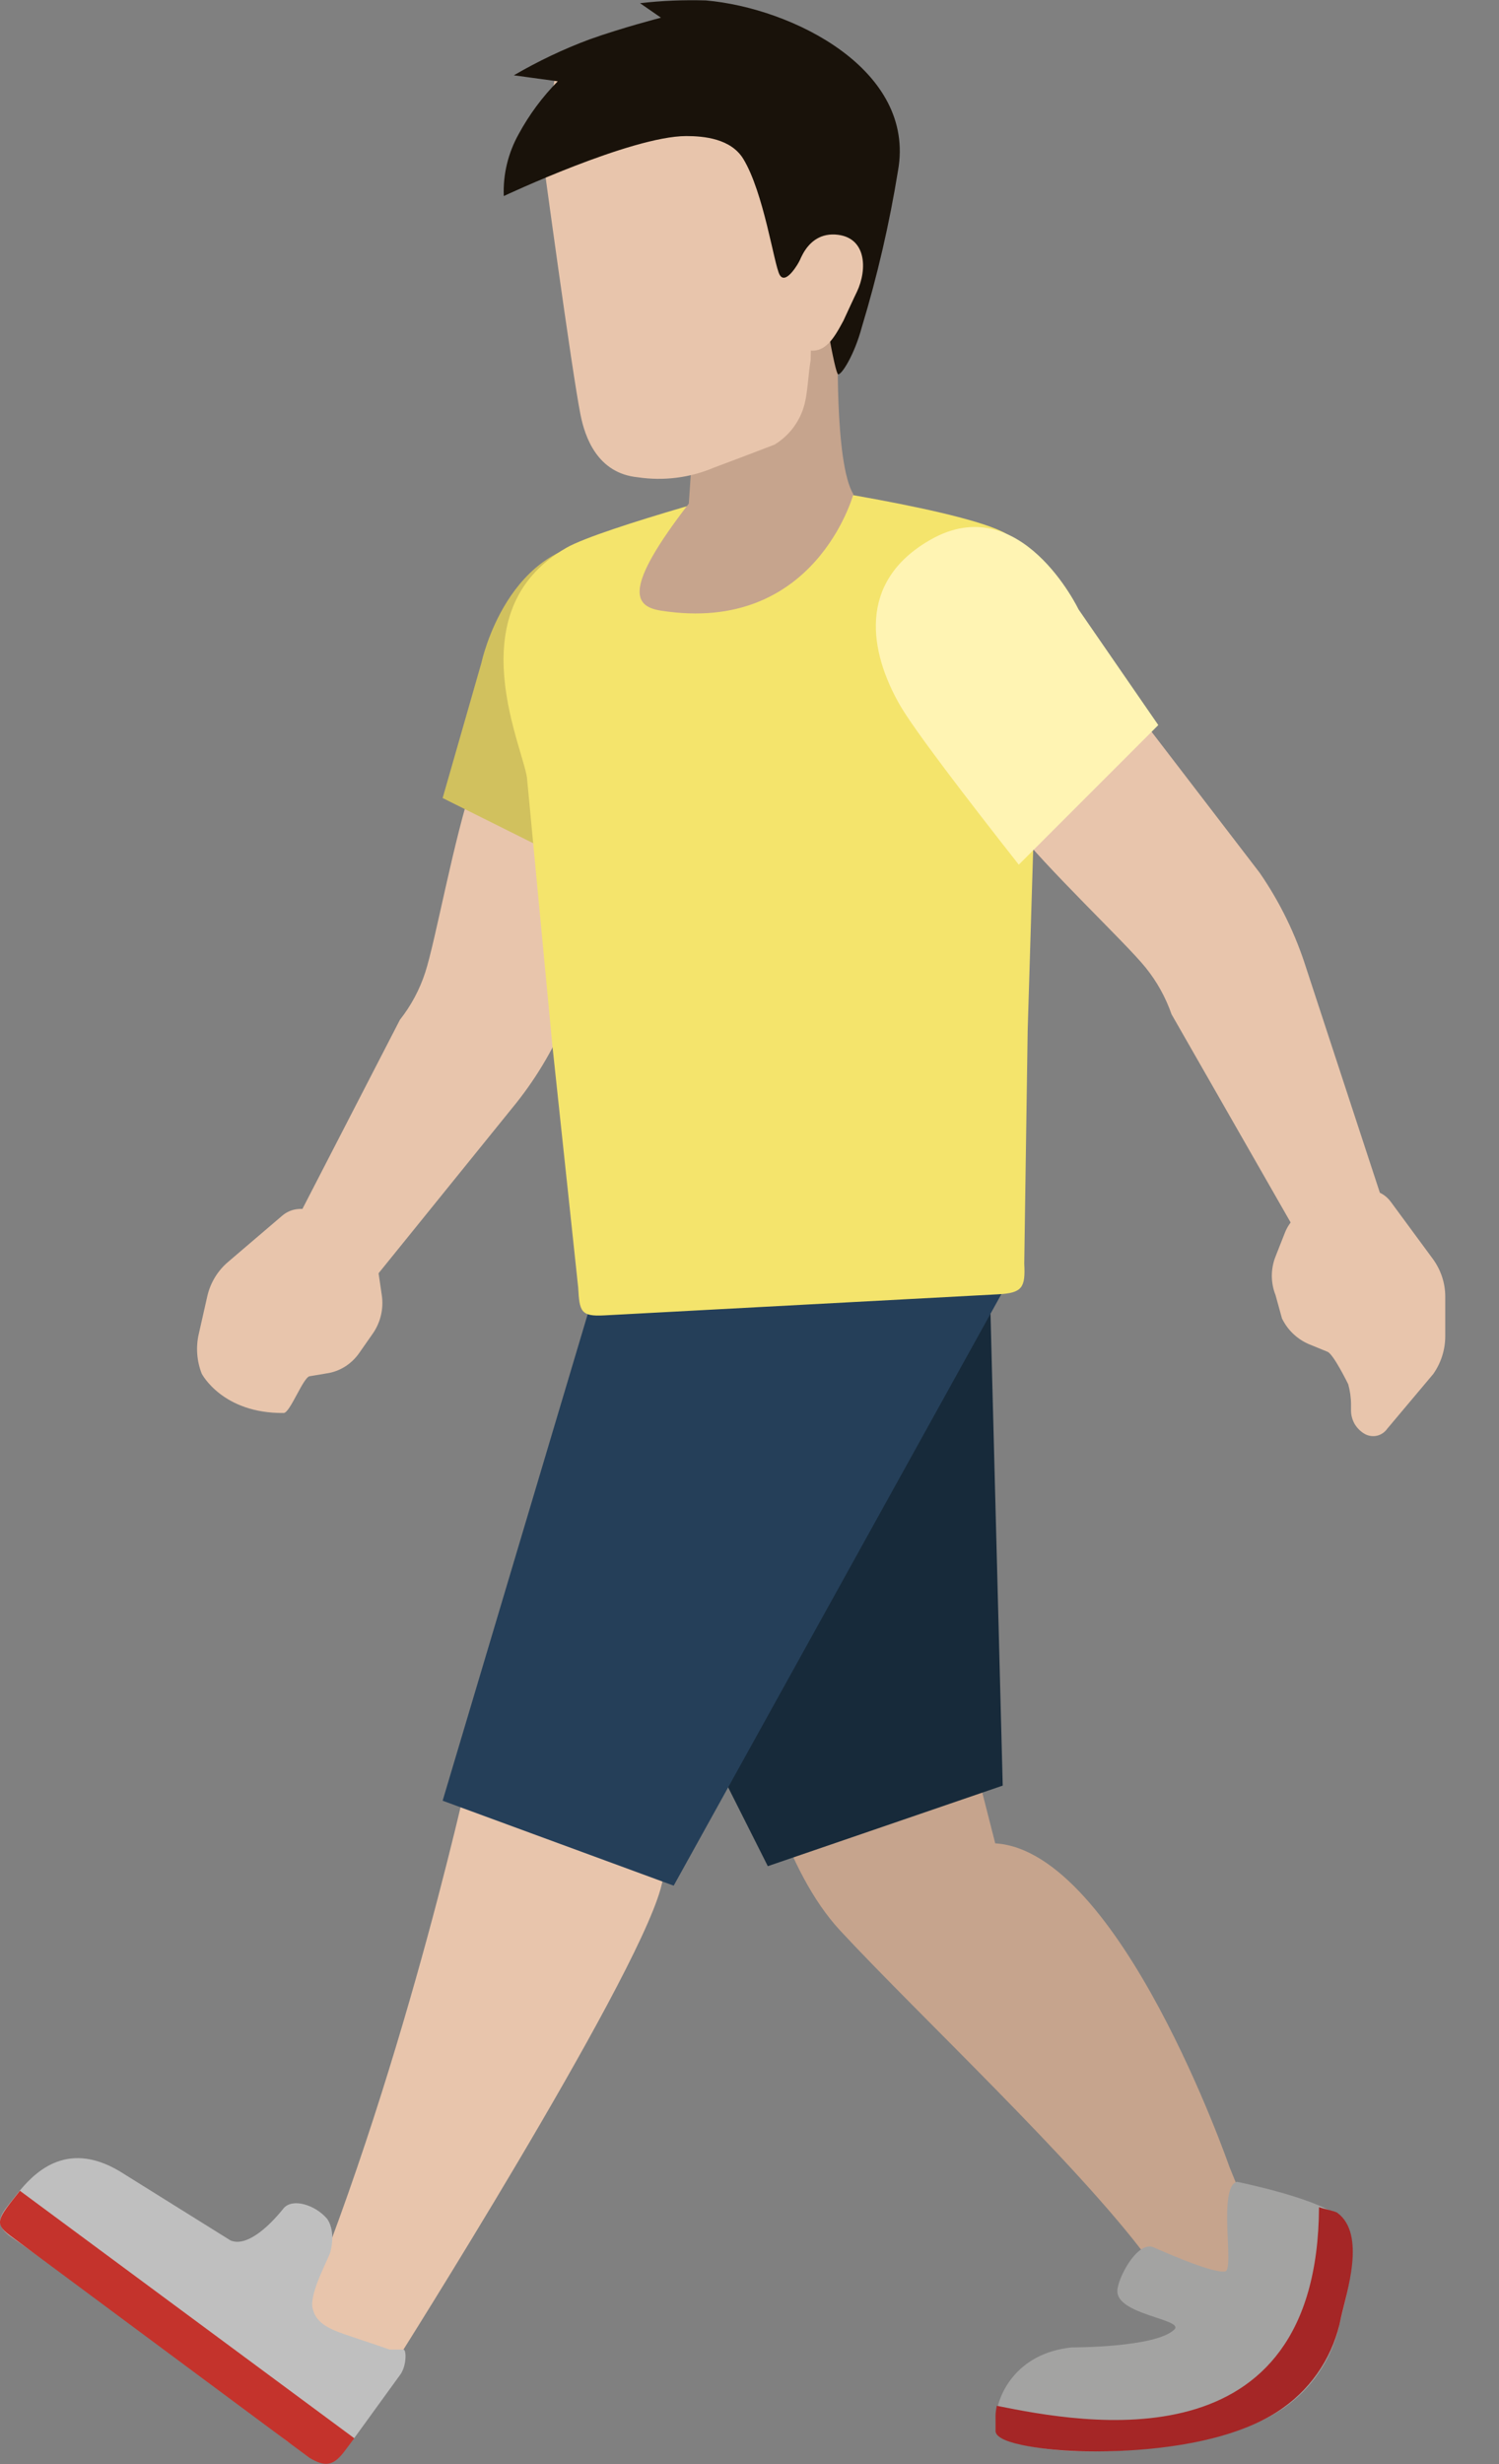 <svg width="14" height="23" viewBox="0 0 14 23" fill="none" xmlns="http://www.w3.org/2000/svg">
<rect x="0" y="0" width="14" height="23" fill="#808080" stroke="none"/>
<g clip-path="url(#clip0_1232_3053)">
<path d="M4.78 10.347C4.992 10.091 5.164 9.805 5.292 9.499L5.909 7.774L4.421 7.29C4.241 7.812 4.066 8.791 3.971 9.078C3.919 9.238 3.839 9.387 3.735 9.519L2.706 11.514C2.652 11.594 3.389 12.066 3.389 12.066L4.78 10.347Z" fill="#E8C5AC"/>
<path d="M3.339 11.565C3.391 11.596 3.435 11.639 3.468 11.69C3.502 11.741 3.523 11.799 3.532 11.859L3.566 12.091C3.584 12.214 3.555 12.34 3.485 12.443L3.355 12.629C3.32 12.679 3.276 12.722 3.224 12.755C3.172 12.788 3.114 12.81 3.053 12.819L2.892 12.846C2.832 12.855 2.709 13.188 2.65 13.189C2.076 13.195 1.884 12.822 1.884 12.822C1.838 12.705 1.828 12.576 1.856 12.453L1.937 12.095C1.966 11.972 2.033 11.862 2.129 11.78L2.635 11.348C2.678 11.311 2.731 11.289 2.788 11.285C2.844 11.28 2.9 11.294 2.948 11.323L3.339 11.565Z" fill="#E8C5AC"/>
<path d="M6.695 13.924C6.695 13.924 6.836 16.928 7.844 18.017C8.558 18.788 10.062 20.194 10.72 21.081C10.72 21.081 12.625 22.985 11.482 20.225C11.482 20.225 10.46 17.277 9.295 17.206L8.68 14.796L6.695 13.924Z" fill="#C6A48D"/>
<path d="M9.224 11.228L5.284 13.67L7.171 17.419L9.365 16.667L9.224 11.228Z" fill="#172A3A"/>
<path d="M4.423 16.338C4.423 16.338 3.817 19.194 2.81 21.636L3.69 22.055C3.69 22.055 5.91 18.549 6.169 17.633C6.521 16.392 4.423 16.338 4.423 16.338Z" fill="#E8C5AC"/>
<path d="M4.497 6.184C4.497 6.184 4.739 5.037 5.693 5.055C6.499 5.071 6.472 5.955 6.365 6.497C6.313 6.757 6.043 7.533 5.783 8.271L4.134 7.449L4.497 6.184Z" fill="#D1C15E"/>
<path d="M9.402 11.99L5.677 11.636L4.134 16.808L6.292 17.601L9.402 11.99Z" fill="#253F59"/>
<path d="M4.924 7.284L5.158 9.749L5.4 12.018C5.412 12.24 5.423 12.29 5.642 12.278L9.324 12.081C9.548 12.069 9.578 12.018 9.566 11.795L9.598 9.618L9.696 6.399C9.665 5.795 9.744 5.238 9.432 5.004C9.12 4.771 7.216 4.501 7.216 4.501C7.216 4.501 5.619 4.925 5.29 5.113C4.24 5.713 4.917 7.033 4.924 7.284Z" fill="#F4E46C"/>
<path d="M12.2 9.038C12.1 8.721 11.954 8.421 11.765 8.147L10.652 6.696L9.442 7.683C9.783 8.117 10.51 8.796 10.7 9.032C10.805 9.162 10.887 9.31 10.942 9.468L12.053 11.409C12.095 11.5 12.888 11.135 12.888 11.135L12.2 9.038Z" fill="#E8C5AC"/>
<path d="M10.073 5.688C10.073 5.688 9.531 4.559 8.692 5.037C7.994 5.433 8.128 6.096 8.401 6.575C8.532 6.806 9.032 7.457 9.515 8.071L10.818 6.768L10.073 5.688Z" fill="#FFF4B3"/>
<path d="M7.827 3.135C7.827 3.135 7.79 4.319 7.97 4.613C7.97 4.613 7.615 5.926 6.174 5.7C5.917 5.66 5.818 5.497 6.433 4.701C6.433 4.701 6.47 4.196 6.467 4.116C6.467 4.116 6.768 1.939 7.489 2.071C8.21 2.203 7.827 3.135 7.827 3.135Z" fill="#C6A48D"/>
<path d="M6.408 1.013L7.618 1.084L7.571 3.361C7.547 3.509 7.545 3.646 7.515 3.769C7.475 3.928 7.374 4.065 7.234 4.15C7.234 4.15 6.957 4.257 6.67 4.364C6.445 4.46 6.198 4.491 5.957 4.455C5.578 4.418 5.463 4.078 5.422 3.873C5.341 3.47 5.066 1.437 5.066 1.437L5.181 0.732L6.408 1.013Z" fill="#E8C5AC"/>
<path d="M12.253 11.268C12.196 11.287 12.143 11.319 12.099 11.361C12.055 11.402 12.021 11.453 11.999 11.51L11.913 11.728C11.867 11.844 11.867 11.973 11.913 12.089L11.973 12.306C12.029 12.422 12.127 12.511 12.248 12.556L12.399 12.618C12.455 12.641 12.592 12.921 12.592 12.921C12.609 12.983 12.618 13.047 12.618 13.111V13.165C12.618 13.21 12.63 13.253 12.652 13.292C12.675 13.33 12.707 13.362 12.745 13.384C12.78 13.404 12.822 13.41 12.861 13.401C12.9 13.392 12.934 13.368 12.957 13.335L13.386 12.825C13.459 12.721 13.498 12.598 13.498 12.472V12.102C13.498 11.976 13.457 11.854 13.383 11.752L12.988 11.216C12.954 11.171 12.908 11.137 12.854 11.12C12.8 11.103 12.742 11.103 12.689 11.121L12.253 11.268Z" fill="#E8C5AC"/>
<path d="M3.77 21.931H3.639C3.442 21.861 3.208 21.79 3.118 21.75C2.989 21.693 2.939 21.631 2.919 21.543C2.889 21.402 3.07 21.08 3.086 21.019C3.136 20.822 3.064 20.721 3.053 20.708C2.939 20.577 2.731 20.517 2.65 20.611C2.494 20.806 2.294 20.974 2.152 20.912L1.118 20.267C0.606 19.962 0.303 20.3 0.16 20.478L0.084 20.574C-0.012 20.695 -0.042 20.765 0.084 20.865L1.536 21.894C1.667 21.999 2.686 22.79 2.686 22.79L2.977 22.959C3.075 23.04 3.24 22.846 3.3 22.769L3.742 22.16C3.796 22.08 3.797 21.94 3.77 21.931Z" fill="#BFBFBF"/>
<path d="M0.186 20.449L0.179 20.458C-0.024 20.712 -0.054 20.753 0.087 20.861L2.891 22.942C3.027 23.023 3.105 23.023 3.207 22.894L3.309 22.759L0.186 20.449Z" fill="#C4332C"/>
<path d="M12.491 20.679C12.259 20.507 11.552 20.365 11.552 20.365C11.372 20.419 11.53 21.182 11.444 21.201C11.322 21.228 10.773 20.974 10.759 20.971C10.606 20.938 10.436 21.276 10.436 21.383C10.428 21.607 11.065 21.648 10.968 21.744C10.794 21.914 10.01 21.911 10.01 21.911C9.481 21.965 9.308 22.37 9.301 22.573V22.682C9.296 22.82 9.876 22.875 10.02 22.88C10.02 22.88 11.31 22.941 11.989 22.477C12.245 22.3 12.427 22.036 12.502 21.735C12.55 21.499 12.762 20.882 12.491 20.679Z" fill="#A3A3A2"/>
<path d="M12.491 20.655C12.469 20.638 12.352 20.616 12.319 20.602C12.306 23.036 10.113 22.618 9.31 22.456C9.303 22.486 9.299 22.516 9.298 22.546V22.689C9.293 22.827 9.872 22.872 10.016 22.877C10.016 22.877 11.317 22.957 11.986 22.473C12.267 22.273 12.459 21.972 12.524 21.633C12.575 21.401 12.762 20.857 12.491 20.655Z" fill="#A52626"/>
<path d="M8.05 3.05C8.195 2.572 8.307 2.086 8.387 1.593C8.556 0.652 7.404 0.075 6.592 0.004C6.387 -0.002 6.182 0.006 5.978 0.03L6.173 0.165C6.173 0.165 5.806 0.26 5.505 0.368C5.26 0.459 5.024 0.572 4.799 0.703L5.209 0.759C5.065 0.905 4.943 1.07 4.845 1.25C4.746 1.427 4.697 1.627 4.705 1.83C4.705 1.83 5.892 1.272 6.408 1.27C6.576 1.27 6.826 1.294 6.942 1.483C7.134 1.799 7.229 2.469 7.281 2.564C7.333 2.659 7.442 2.493 7.495 2.383C7.495 2.376 7.613 2.363 7.623 2.426C7.682 2.806 7.797 3.487 7.828 3.494C7.858 3.501 7.979 3.317 8.05 3.05Z" fill="#19120A"/>
<path d="M7.799 2.189C7.487 2.173 7.432 2.563 7.432 2.563L7.403 3.098C7.405 3.135 7.418 3.171 7.441 3.201C7.463 3.23 7.494 3.253 7.529 3.265C7.703 3.31 7.788 3.159 7.877 2.994C7.882 2.983 7.996 2.736 8.004 2.722C8.102 2.514 8.095 2.206 7.799 2.189Z" fill="#E8C5AC"/>
</g>
<defs>
<clipPath id="clip0_1232_3053">
<rect width="13.498" height="23" fill="white"/>
</clipPath>
</defs>
</svg>
